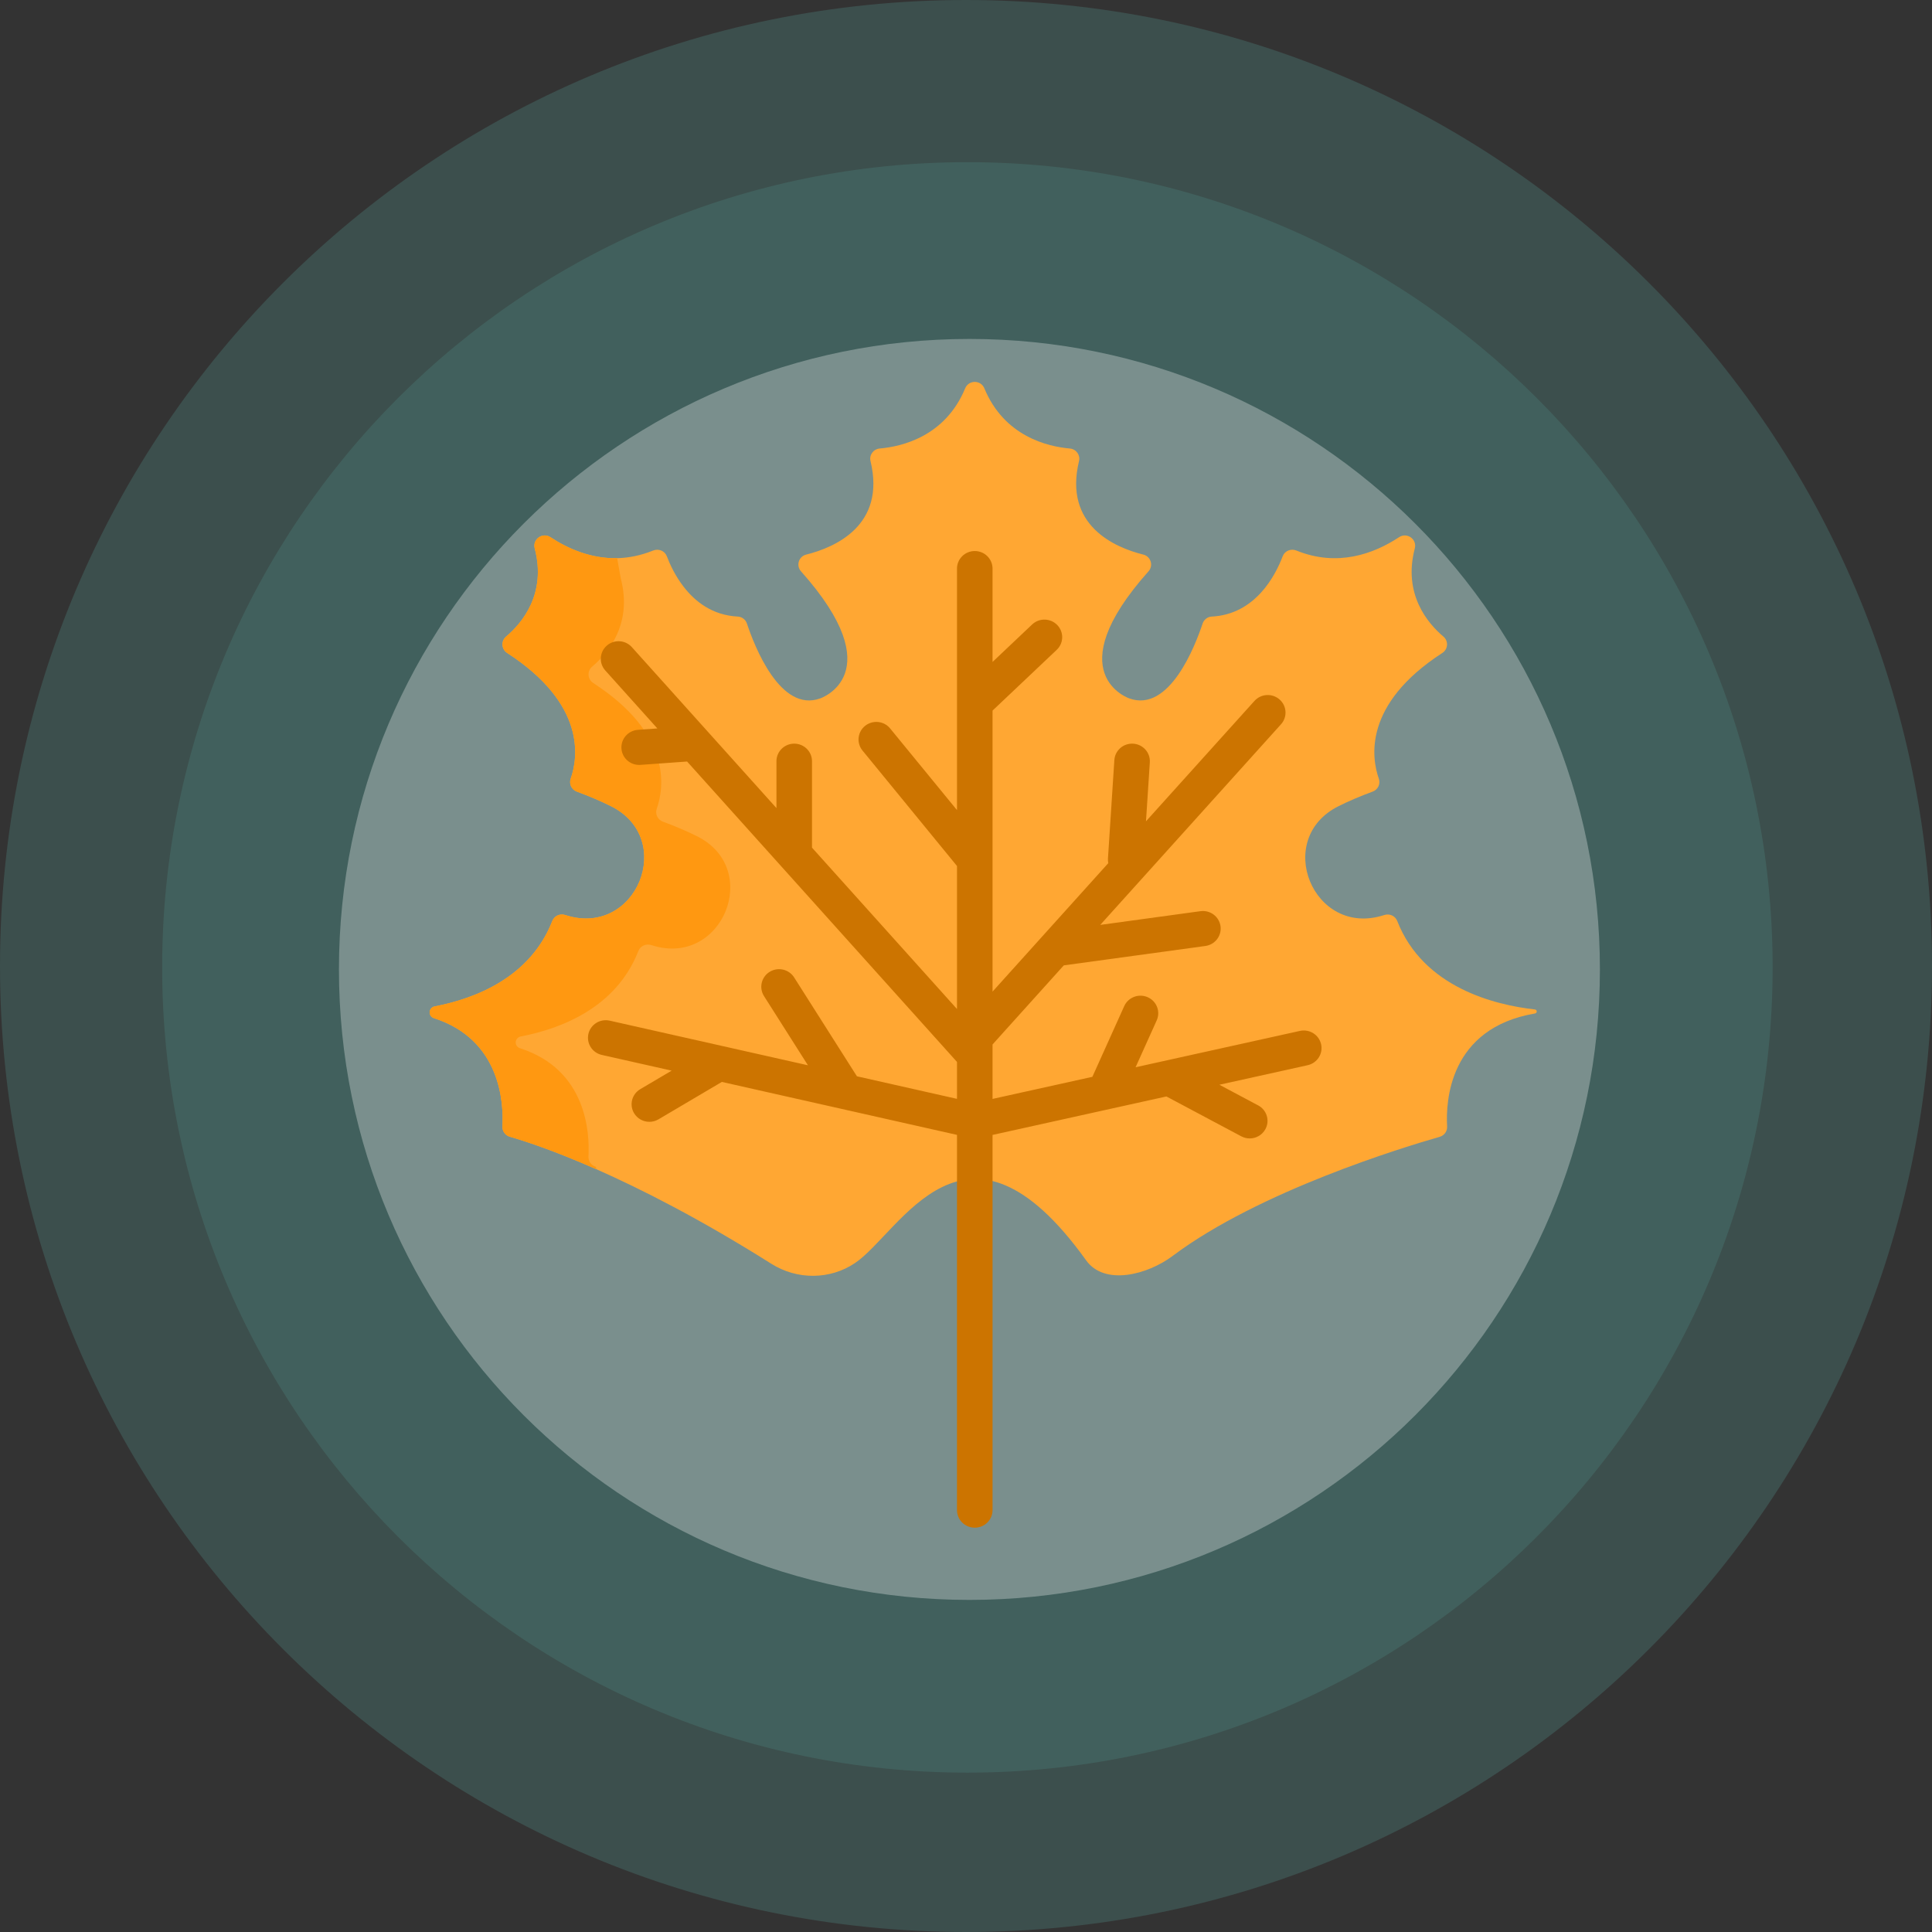 <svg width="80" height="80" viewBox="0 0 80 80" fill="none" xmlns="http://www.w3.org/2000/svg">
<rect x="0" y="0" width="80" height="80" fill="#333333" stroke="none"/>
<path opacity="0.2" d="M40 80C62.091 80 80 62.091 80 40C80 17.909 62.091 0 40 0C17.909 0 0 17.909 0 40C0 62.091 17.909 80 40 80Z" fill="#61C1B8"/>
<path opacity="0.15" d="M40.058 73.401C58.473 73.401 73.401 58.473 73.401 40.058C73.401 21.643 58.473 6.715 40.058 6.715C21.643 6.715 6.715 21.643 6.715 40.058C6.715 58.473 21.643 73.401 40.058 73.401Z" fill="#61C1B8"/>
<path opacity="0.3" d="M40.142 66.249C54.561 66.249 66.249 54.561 66.249 40.142C66.249 25.724 54.561 14.035 40.142 14.035C25.724 14.035 14.035 25.724 14.035 40.142C14.035 54.561 25.724 66.249 40.142 66.249Z" fill="white"/>
<path d="M16 42.947C16.002 42.947 16.004 42.948 16.006 42.948C16.002 42.948 16 42.947 16 42.947Z" fill="#FFA733"/>
<path d="M63.633 41.883C63.633 41.924 63.603 41.959 63.562 41.966C59.998 42.57 59.863 45.616 59.922 46.641C59.934 46.839 59.807 47.018 59.614 47.074C58.129 47.498 52.135 49.32 48.557 52.005C47.512 52.79 45.735 53.248 44.975 52.189C39.965 45.209 37.294 51.027 35.404 52.3C34.367 52.999 33.003 53 31.944 52.333C28.998 50.476 26.544 49.233 24.694 48.415C22.897 47.622 21.67 47.23 21.112 47.07C20.92 47.014 20.792 46.835 20.804 46.637C20.857 45.69 20.745 43.049 17.965 42.159C17.861 42.126 17.791 42.028 17.791 41.92C17.791 41.86 17.813 41.804 17.849 41.76C17.886 41.716 17.937 41.684 17.996 41.674C19.679 41.35 21.954 40.477 22.87 38.135C22.951 37.926 23.185 37.819 23.401 37.888C23.416 37.892 23.43 37.897 23.445 37.901C26.35 38.813 28.018 34.735 25.296 33.38C24.882 33.175 24.415 32.972 23.887 32.779C23.67 32.699 23.555 32.463 23.631 32.246C23.938 31.375 24.276 29.16 21.002 27.038C20.761 26.882 20.739 26.543 20.958 26.358C21.614 25.804 22.637 24.593 22.142 22.709C22.043 22.327 22.465 22.028 22.796 22.246C23.523 22.724 24.471 23.138 25.555 23.113C26.028 23.101 26.526 23.006 27.044 22.797C27.269 22.705 27.527 22.809 27.613 23.035C27.739 23.369 27.959 23.846 28.306 24.294C28.784 24.914 29.503 25.478 30.551 25.531C30.725 25.54 30.875 25.657 30.929 25.821C31.235 26.743 32.308 29.527 33.967 28.918C33.967 28.918 36.956 27.904 33.168 23.658C32.956 23.42 33.07 23.044 33.381 22.965C34.563 22.671 36.691 21.762 36.046 19.092C35.985 18.84 36.164 18.595 36.426 18.572C37.327 18.494 39.139 18.083 39.966 16.078C40.112 15.726 40.614 15.726 40.759 16.078C41.587 18.083 43.399 18.494 44.299 18.572C44.561 18.595 44.741 18.84 44.68 19.092C44.034 21.762 46.163 22.671 47.344 22.965C47.655 23.044 47.769 23.42 47.557 23.658C43.769 27.904 46.758 28.918 46.758 28.918C48.418 29.527 49.491 26.743 49.797 25.821C49.851 25.657 50.001 25.54 50.175 25.531C51.98 25.44 52.811 23.832 53.113 23.035C53.198 22.809 53.456 22.704 53.682 22.797C55.384 23.488 56.885 22.933 57.929 22.246C58.261 22.027 58.683 22.327 58.584 22.708C58.088 24.593 59.112 25.804 59.767 26.358C59.986 26.543 59.965 26.882 59.723 27.038C56.449 29.16 56.788 31.375 57.095 32.246C57.171 32.462 57.056 32.699 56.839 32.779C56.31 32.972 55.842 33.175 55.428 33.381C52.706 34.737 54.374 38.813 57.279 37.902C57.294 37.898 57.31 37.893 57.325 37.888C57.541 37.819 57.774 37.926 57.856 38.135C58.933 40.891 61.896 41.614 63.558 41.8C63.602 41.804 63.633 41.839 63.633 41.883Z" fill="#FFA733"/>
<path d="M27.008 39.146C26.993 39.142 26.979 39.137 26.964 39.133C26.748 39.064 26.515 39.17 26.433 39.38C25.517 41.722 23.243 42.596 21.559 42.919C21.5 42.93 21.449 42.961 21.412 43.006C21.376 43.049 21.354 43.105 21.354 43.165C21.354 43.274 21.424 43.371 21.528 43.404C24.308 44.294 24.42 46.935 24.367 47.882C24.355 48.08 24.483 48.259 24.675 48.315L24.694 48.416C22.897 47.622 21.669 47.23 21.112 47.07C20.92 47.015 20.792 46.835 20.804 46.638C20.857 45.691 20.745 43.05 17.965 42.159C17.861 42.126 17.791 42.028 17.791 41.92C17.791 41.86 17.813 41.804 17.849 41.761C17.885 41.717 17.936 41.685 17.996 41.674C19.679 41.35 21.954 40.477 22.87 38.136C22.951 37.926 23.185 37.819 23.401 37.888C23.415 37.892 23.43 37.897 23.445 37.902C26.35 38.814 28.018 34.736 25.296 33.381C24.881 33.175 24.414 32.972 23.886 32.779C23.669 32.7 23.555 32.463 23.63 32.247C23.937 31.376 24.276 29.16 21.002 27.039C20.761 26.883 20.739 26.543 20.958 26.358C21.614 25.804 22.637 24.594 22.142 22.709C22.042 22.328 22.464 22.028 22.796 22.246C23.523 22.725 24.471 23.139 25.555 23.113L25.705 23.953C26.2 25.838 25.177 27.049 24.521 27.602C24.302 27.788 24.324 28.127 24.566 28.283C27.839 30.405 27.501 32.62 27.194 33.491C27.118 33.708 27.233 33.944 27.45 34.024C27.978 34.217 28.445 34.42 28.859 34.625C31.581 35.98 29.913 40.058 27.008 39.146Z" fill="#FF9811"/>
<path d="M54.704 43.239C54.615 42.847 54.222 42.6 53.825 42.688L47.022 44.193L47.897 42.252C48.062 41.885 47.895 41.455 47.523 41.292C47.152 41.129 46.717 41.294 46.552 41.661L45.233 44.589L41.099 45.504V43.249L44.049 39.974L49.911 39.171C50.313 39.116 50.594 38.749 50.539 38.351C50.483 37.953 50.112 37.675 49.709 37.73L45.559 38.298L53.044 29.991C53.314 29.691 53.288 29.231 52.984 28.964C52.68 28.697 52.215 28.723 51.945 29.023L47.453 34.008L47.612 31.567C47.638 31.166 47.33 30.82 46.925 30.794C46.518 30.768 46.169 31.073 46.143 31.474L45.878 35.554C45.874 35.619 45.879 35.682 45.891 35.742L41.099 41.061V29.424L43.756 26.909C44.05 26.631 44.059 26.171 43.779 25.881C43.497 25.59 43.031 25.581 42.738 25.858L41.099 27.41V23.544C41.099 23.143 40.77 22.817 40.363 22.817C39.957 22.817 39.627 23.143 39.627 23.544V33.545L36.858 30.163C36.603 29.85 36.139 29.802 35.823 30.055C35.507 30.308 35.458 30.766 35.714 31.078L39.627 35.859V41.781L33.623 35.099V31.52C33.623 31.119 33.294 30.793 32.887 30.793C32.481 30.793 32.151 31.119 32.151 31.52V33.461L26.163 26.796C25.894 26.496 25.428 26.468 25.125 26.735C24.821 27.002 24.793 27.462 25.063 27.762L27.22 30.163L26.414 30.221C26.009 30.25 25.704 30.598 25.733 30.999C25.761 31.382 26.084 31.674 26.466 31.674C26.484 31.674 26.502 31.673 26.521 31.672L28.451 31.533L39.627 43.972V45.501L35.483 44.567L32.883 40.472C32.666 40.132 32.212 40.029 31.868 40.243C31.524 40.456 31.42 40.906 31.636 41.246L33.455 44.111L25.246 42.263C24.85 42.174 24.455 42.419 24.365 42.811C24.275 43.203 24.523 43.592 24.919 43.682L27.811 44.333L26.512 45.1C26.163 45.306 26.049 45.752 26.257 46.097C26.395 46.325 26.639 46.452 26.89 46.452C27.018 46.452 27.148 46.419 27.267 46.349L29.89 44.8L39.627 46.993V62.531C39.627 62.933 39.957 63.258 40.363 63.258C40.77 63.258 41.099 62.933 41.099 62.531V46.995L48.298 45.402L51.4 47.053C51.511 47.112 51.631 47.14 51.748 47.14C52.011 47.14 52.264 47.001 52.397 46.757C52.59 46.403 52.456 45.962 52.098 45.772L50.492 44.917L54.147 44.108C54.543 44.02 54.793 43.631 54.704 43.239Z" fill="#CC7400"/>
</svg>
